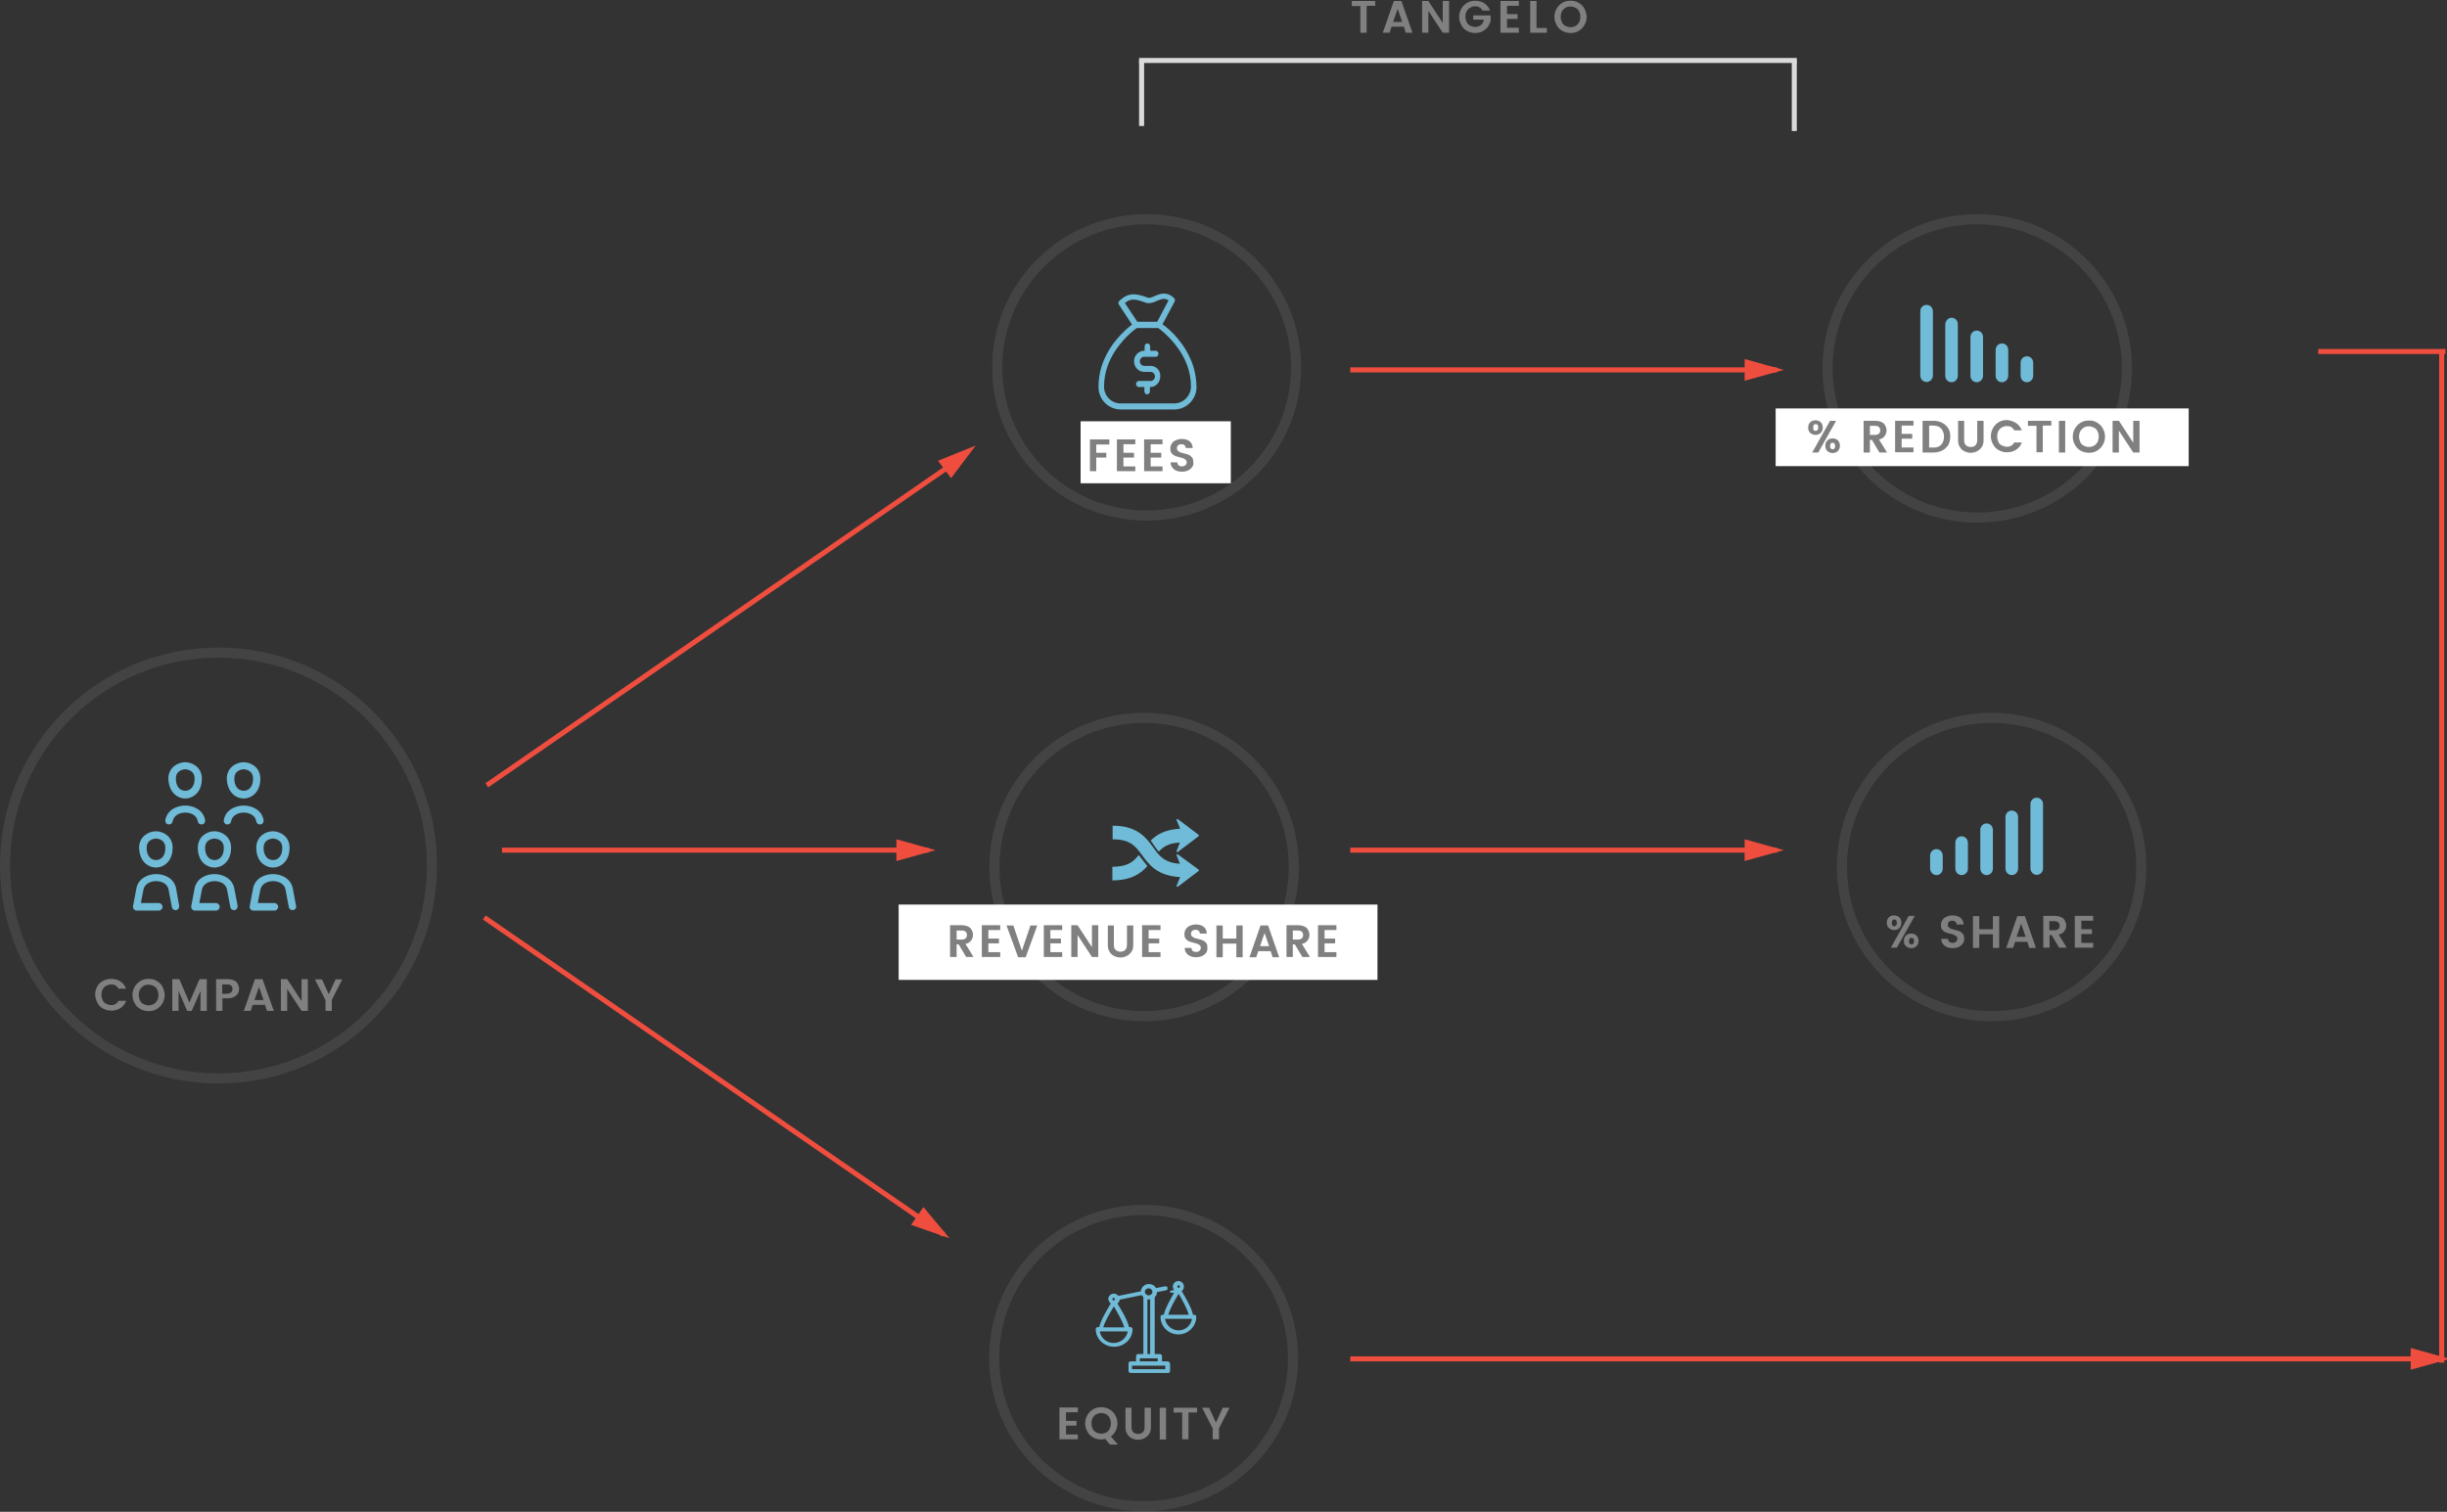 <?xml version="1.0" encoding="utf-8"?>
<!-- Generator: Adobe Illustrator 18.0.0, SVG Export Plug-In . SVG Version: 6.00 Build 0)  -->
<!DOCTYPE svg PUBLIC "-//W3C//DTD SVG 1.1//EN" "http://www.w3.org/Graphics/SVG/1.1/DTD/svg11.dtd">
<svg version="1.1" id="图层_1" xmlns="http://www.w3.org/2000/svg" xmlns:xlink="http://www.w3.org/1999/xlink" x="0px" y="0px"
	 viewBox="0 0 971 600" enable-background="new 0 0 971 600" xml:space="preserve">
<rect x="0" y="0" width="971" height="600" fill="#333333" stroke="none"/>
<title>Group 14</title>
<desc>Created with Sketch.</desc>
<g id="Desktop">
	<g id="_x30_3.01.model" transform="translate(-474, -2464)">
		<g id="Group-14" transform="translate(476, 2464)">
			<path id="Line-5" fill="none" stroke="#DADADA" stroke-width="2" stroke-linecap="square" d="M451,49V25.2"/>
			<path id="Line-5_1_" fill="none" stroke="#DADADA" stroke-width="2" stroke-linecap="square" d="M710,51V25.2"/>
			<path id="Line" fill="#EF4E3F" stroke="#EF4E3F" stroke-width="2" stroke-linecap="square" d="M198.2,337.4h167.3"/>
			<path id="Line-decoration-1" fill="#EF4E3F" stroke="#EF4E3F" stroke-width="2" stroke-linecap="square" d="M365.5,337.4l-10.8-3
				v6L365.5,337.4z"/>
			<path id="Line_1_" fill="#EF4E3F" stroke="#EF4E3F" stroke-width="2" stroke-linecap="square" d="M534.8,337.4h167.3"/>
			<path id="Line-decoration-1_1_" fill="#EF4E3F" stroke="#EF4E3F" stroke-width="2" stroke-linecap="square" d="M702.1,337.4
				l-10.8-3v6L702.1,337.4z"/>
			<path id="Line_2_" fill="#EF4E3F" stroke="#EF4E3F" stroke-width="2" stroke-linecap="square" d="M534.8,146.8h167.3"/>
			<path id="Line-decoration-1_2_" fill="#EF4E3F" stroke="#EF4E3F" stroke-width="2" stroke-linecap="square" d="M702.1,146.8
				l-10.8-3v6L702.1,146.8z"/>
			
				<ellipse id="Oval" opacity="0.169" fill="none" stroke="#979797" stroke-width="4" enable-background="new    " cx="84.7" cy="343.5" rx="84.7" ry="84.5"/>
			<g id="Group-4" transform="translate(24.862, 382.198)">
				<path id="COMPANY" fill="#808080" d="M20.9,7.3C22,8,22.7,9,23.2,10.2h-3c-0.6-1.1-1.5-1.7-2.9-1.7c-0.8,0-1.4,0.2-2,0.5
					c-0.6,0.3-1,0.8-1.4,1.4c-0.3,0.6-0.5,1.3-0.5,2.2s0.2,1.5,0.5,2.2s0.8,1.1,1.4,1.4c0.6,0.3,1.3,0.5,2,0.5
					c1.3,0,2.3-0.6,2.9-1.7h3c-0.5,1.3-1.2,2.2-2.3,2.9c-1.1,0.7-2.3,1-3.6,1c-1.2,0-2.3-0.3-3.2-0.8c-1-0.5-1.8-1.3-2.3-2.3
					s-0.9-2.1-0.9-3.3c0-1.2,0.3-2.3,0.9-3.3S13,7.6,14,7.1s2.1-0.8,3.2-0.8C18.6,6.3,19.8,6.6,20.9,7.3z M35.3,7.1
					c1,0.6,1.8,1.3,2.3,2.3s0.9,2.1,0.9,3.3c0,1.2-0.3,2.3-0.9,3.3s-1.3,1.7-2.3,2.3c-1,0.6-2.1,0.8-3.2,0.8c-1.2,0-2.3-0.3-3.2-0.8
					c-1-0.6-1.8-1.3-2.3-2.3c-0.6-1-0.9-2.1-0.9-3.3c0-1.2,0.3-2.3,0.9-3.3c0.6-1,1.3-1.7,2.3-2.3s2.1-0.8,3.2-0.8
					C33.3,6.3,34.4,6.5,35.3,7.1z M30.1,9.1c-0.6,0.3-1,0.8-1.4,1.4c-0.3,0.6-0.5,1.3-0.5,2.2s0.2,1.5,0.5,2.2s0.8,1.1,1.4,1.4
					c0.6,0.3,1.3,0.5,2,0.5c0.8,0,1.4-0.2,2-0.5c0.6-0.3,1-0.8,1.4-1.4s0.5-1.3,0.5-2.2s-0.2-1.6-0.5-2.2c-0.3-0.6-0.8-1.1-1.4-1.4
					c-0.6-0.3-1.2-0.5-2-0.5C31.3,8.6,30.7,8.7,30.1,9.1z M55.2,6.4V19h-2.5v-7.9L49.2,19h-1.8L44,11.1V19h-2.5V6.4h2.8l4,9.3l4-9.3
					H55.2z M61.4,14v5h-2.5V6.4h4.6c1,0,1.8,0.2,2.5,0.5c0.7,0.3,1.2,0.8,1.5,1.4c0.3,0.6,0.5,1.2,0.5,1.9c0,0.6-0.1,1.2-0.4,1.8
					c-0.3,0.6-0.8,1-1.5,1.4S64.6,14,63.5,14H61.4z M64.9,11.6c0.3-0.3,0.5-0.8,0.5-1.3c0-0.6-0.2-1-0.5-1.3
					c-0.3-0.3-0.8-0.5-1.5-0.5h-2.1v3.7h2.1C64.1,12.1,64.6,11.9,64.9,11.6z M78.3,16.6h-4.9L72.6,19h-2.7l4.4-12.6h3L81.8,19h-2.7
					L78.3,16.6z M77.7,14.7l-1.8-5.2l-1.8,5.2H77.7z M95.3,19h-2.5l-5.7-8.7V19h-2.5V6.4h2.5l5.7,8.7V6.4h2.5V19z M109,6.4l-4.2,8.2
					V19h-2.5v-4.3l-4.2-8.2h2.8l2.7,5.9l2.7-5.9H109z"/>
			</g>
			
				<ellipse id="Oval_1_" opacity="0.169" fill="none" stroke="#979797" stroke-width="4" enable-background="new    " cx="782.6" cy="146.2" rx="59.4" ry="59.2"/>
			<rect id="Rectangle-3" x="702.6" y="162.1" fill="#FFFFFF" width="163.9" height="22.9"/>
			<path id="_x25_-REDUCTION" fill="#808080" d="M720.5,167.6c0.5,0.5,0.8,1.2,0.8,2.1c0,0.9-0.3,1.6-0.8,2.1
				c-0.5,0.5-1.2,0.8-2.1,0.8c-0.8,0-1.5-0.3-2.1-0.8c-0.5-0.5-0.8-1.2-0.8-2.1c0-0.9,0.3-1.6,0.8-2.1c0.5-0.5,1.2-0.8,2.1-0.8
				C719.3,166.8,720,167.1,720.5,167.6z M726.6,167l-7.1,12.6h-2.4l7.1-12.6H726.6z M717.7,170.7c0.2,0.2,0.4,0.3,0.7,0.3
				c0.3,0,0.6-0.1,0.8-0.3s0.3-0.6,0.3-1c0-0.9-0.3-1.4-1-1.4c-0.3,0-0.6,0.1-0.7,0.3c-0.2,0.2-0.3,0.6-0.3,1
				S717.5,170.5,717.7,170.7z M727.3,174.8c0.5,0.5,0.8,1.2,0.8,2.1c0,0.9-0.3,1.6-0.8,2.1c-0.5,0.5-1.2,0.8-2.1,0.8
				c-0.8,0-1.5-0.3-2.1-0.8c-0.5-0.5-0.8-1.2-0.8-2.1c0-0.9,0.3-1.6,0.8-2.1c0.5-0.5,1.2-0.8,2.1-0.8
				C726.1,174,726.7,174.2,727.3,174.8z M725.2,178.3c0.3,0,0.6-0.1,0.7-0.3c0.2-0.2,0.3-0.6,0.3-1c0-0.5-0.1-0.8-0.3-1
				s-0.4-0.3-0.7-0.3c-0.3,0-0.6,0.1-0.7,0.3s-0.3,0.6-0.3,1C724.2,177.8,724.5,178.3,725.2,178.3z M743.8,179.6l-3-5H740v5h-2.5
				V167h4.6c1,0,1.8,0.2,2.5,0.5c0.7,0.3,1.2,0.8,1.5,1.4c0.3,0.6,0.5,1.2,0.5,1.9c0,0.8-0.2,1.5-0.7,2.2s-1.2,1.2-2.3,1.4l3.2,5.2
				H743.8z M740,172.6h2.1c0.6,0,1.1-0.2,1.5-0.5c0.3-0.3,0.5-0.8,0.5-1.3c0-0.6-0.2-1-0.5-1.3c-0.3-0.3-0.8-0.5-1.5-0.5H740V172.6z
				 M752.6,168.9v3.3h4.2v1.9h-4.2v3.5h4.7v1.9h-7.3V167h7.3v1.9H752.6z M771.1,176.6c-0.6,0.9-1.4,1.7-2.4,2.2
				c-1,0.5-2.2,0.8-3.5,0.8h-4.3V167h4.3c1.3,0,2.5,0.3,3.5,0.8c1,0.5,1.8,1.3,2.4,2.2c0.6,0.9,0.8,2.1,0.8,3.3
				S771.6,175.7,771.1,176.6z M768.3,176.5c0.7-0.8,1.1-1.8,1.1-3.2c0-1.3-0.4-2.4-1.1-3.2s-1.8-1.2-3.1-1.2h-1.7v8.7h1.7
				C766.5,177.7,767.5,177.3,768.3,176.5z M777.4,167v7.7c0,0.9,0.2,1.5,0.7,2c0.4,0.4,1.1,0.7,1.9,0.7s1.4-0.2,1.9-0.7
				c0.4-0.4,0.7-1.1,0.7-2V167h2.5v7.7c0,1.1-0.2,2-0.7,2.7s-1.1,1.3-1.9,1.7c-0.8,0.4-1.6,0.6-2.5,0.6c-0.9,0-1.7-0.2-2.5-0.6
				c-0.8-0.4-1.4-0.9-1.8-1.7c-0.5-0.7-0.7-1.6-0.7-2.7V167H777.4z M798,167.9c1.1,0.7,1.8,1.7,2.3,2.9h-3c-0.6-1.1-1.5-1.7-2.9-1.7
				c-0.8,0-1.4,0.2-2,0.5c-0.6,0.3-1,0.8-1.4,1.4c-0.3,0.6-0.5,1.3-0.5,2.2c0,0.8,0.2,1.5,0.5,2.2s0.8,1.1,1.4,1.4
				c0.6,0.3,1.3,0.5,2,0.5c1.3,0,2.3-0.6,2.9-1.7h3c-0.5,1.3-1.2,2.2-2.3,2.9s-2.3,1-3.6,1c-1.2,0-2.3-0.3-3.2-0.8
				c-1-0.5-1.8-1.3-2.3-2.3c-0.6-1-0.9-2.1-0.9-3.3c0-1.2,0.3-2.3,0.9-3.3c0.6-1,1.3-1.7,2.3-2.3c1-0.6,2.1-0.8,3.2-0.8
				C795.7,166.8,796.9,167.2,798,167.9z M812,167v1.9h-3.4v10.6h-2.5V169h-3.4V167H812z M817.5,167v12.6h-2.5V167H817.5z
				 M830.1,167.7c1,0.6,1.8,1.3,2.3,2.3c0.6,1,0.9,2.1,0.9,3.3c0,1.2-0.3,2.3-0.9,3.3c-0.6,1-1.3,1.7-2.3,2.3s-2.1,0.8-3.2,0.8
				s-2.3-0.3-3.2-0.8s-1.8-1.3-2.3-2.3c-0.6-1-0.9-2.1-0.9-3.3c0-1.2,0.3-2.3,0.9-3.3c0.6-1,1.3-1.7,2.3-2.3s2.1-0.8,3.2-0.8
				C828.1,166.8,829.1,167.1,830.1,167.7z M824.9,169.7c-0.6,0.3-1,0.8-1.4,1.4c-0.3,0.6-0.5,1.3-0.5,2.2c0,0.8,0.2,1.5,0.5,2.2
				c0.3,0.6,0.8,1.1,1.4,1.4c0.6,0.3,1.3,0.5,2,0.5s1.4-0.2,2-0.5c0.6-0.3,1-0.8,1.4-1.4c0.3-0.6,0.5-1.3,0.5-2.2s-0.2-1.6-0.5-2.2
				c-0.3-0.6-0.8-1.1-1.4-1.4c-0.6-0.3-1.2-0.5-2-0.5S825.5,169.3,824.9,169.7z M847,179.6h-2.5l-5.7-8.7v8.7h-2.5V167h2.5l5.7,8.7
				V167h2.5V179.6z"/>
			
				<ellipse id="Oval_2_" opacity="0.169" fill="none" stroke="#979797" stroke-width="4" enable-background="new    " cx="788.3" cy="344.1" rx="59.4" ry="59.2"/>
			<path id="_x25_-SHARE" fill="#808080" d="M751.7,364.1c0.5,0.5,0.8,1.2,0.8,2.1c0,0.9-0.3,1.6-0.8,2.1c-0.5,0.5-1.2,0.8-2.1,0.8
				c-0.8,0-1.5-0.3-2.1-0.8c-0.5-0.5-0.8-1.2-0.8-2.1c0-0.9,0.3-1.6,0.8-2.1s1.2-0.8,2.1-0.8C750.5,363.4,751.2,363.6,751.7,364.1z
				 M757.8,363.5l-7.1,12.6h-2.4l7.1-12.6H757.8z M748.9,367.3c0.2,0.2,0.4,0.3,0.7,0.3c0.3,0,0.6-0.1,0.8-0.3
				c0.2-0.2,0.3-0.6,0.3-1c0-0.9-0.3-1.4-1-1.4c-0.3,0-0.6,0.1-0.7,0.3c-0.2,0.2-0.3,0.6-0.3,1C748.7,366.7,748.8,367.1,748.9,367.3
				z M758.5,371.3c0.5,0.5,0.8,1.2,0.8,2.1c0,0.9-0.3,1.6-0.8,2.1s-1.2,0.8-2.1,0.8s-1.5-0.3-2.1-0.8s-0.8-1.2-0.8-2.1
				c0-0.9,0.3-1.6,0.8-2.1c0.5-0.5,1.2-0.8,2.1-0.8C757.3,370.5,758,370.8,758.5,371.3z M756.5,374.8c0.3,0,0.6-0.1,0.7-0.3
				c0.2-0.2,0.3-0.6,0.3-1c0-0.5-0.1-0.8-0.3-1c-0.2-0.2-0.4-0.3-0.7-0.3c-0.3,0-0.6,0.1-0.7,0.3s-0.3,0.6-0.3,1
				C755.4,374.3,755.8,374.8,756.5,374.8z M776.9,374.4c-0.4,0.6-0.9,1-1.6,1.4c-0.7,0.3-1.5,0.5-2.4,0.5c-1.4,0-2.5-0.3-3.3-1
				c-0.8-0.6-1.3-1.5-1.3-2.7h2.7c0,0.5,0.2,1,0.5,1.2s0.8,0.4,1.3,0.4c0.6,0,1-0.1,1.4-0.5c0.3-0.3,0.5-0.7,0.5-1.2
				c0-0.4-0.1-0.7-0.4-0.9s-0.5-0.4-0.9-0.6c-0.3-0.1-0.8-0.3-1.4-0.4c-0.8-0.2-1.5-0.4-2-0.6c-0.5-0.2-0.9-0.6-1.3-1
				c-0.4-0.5-0.5-1.1-0.5-1.9c0-0.8,0.2-1.4,0.6-2s0.9-1,1.6-1.3c0.7-0.3,1.4-0.5,2.3-0.5c1.3,0,2.4,0.3,3.2,0.9
				c0.8,0.6,1.2,1.5,1.3,2.7h-2.8c0-0.5-0.2-0.9-0.5-1.1s-0.7-0.4-1.2-0.4c-0.5,0-0.9,0.1-1.3,0.4c-0.3,0.3-0.5,0.7-0.5,1.2
				c0,0.4,0.1,0.7,0.4,1s0.5,0.4,0.9,0.6c0.3,0.1,0.8,0.3,1.4,0.4c0.8,0.2,1.5,0.4,2,0.6c0.5,0.2,0.9,0.6,1.3,1
				c0.4,0.5,0.5,1.1,0.5,1.9C777.5,373.2,777.3,373.8,776.9,374.4z M791.3,363.6v12.6h-2.5v-5.4h-5.4v5.4h-2.5v-12.6h2.5v5.2h5.4
				v-5.2H791.3z M802.5,373.8h-4.9l-0.8,2.4h-2.7l4.4-12.6h3l4.4,12.6h-2.7L802.5,373.8z M801.8,371.8l-1.8-5.2l-1.8,5.2H801.8z
				 M815.1,376.1l-3-5h-0.8v5h-2.5v-12.6h4.6c1,0,1.8,0.2,2.5,0.5c0.7,0.3,1.2,0.8,1.5,1.4c0.3,0.6,0.5,1.2,0.5,1.9
				c0,0.8-0.2,1.5-0.7,2.2c-0.5,0.7-1.2,1.2-2.3,1.4l3.2,5.2H815.1z M811.2,369.2h2.1c0.6,0,1.1-0.2,1.5-0.5
				c0.3-0.3,0.5-0.8,0.5-1.3c0-0.6-0.2-1-0.5-1.3c-0.3-0.3-0.8-0.5-1.5-0.5h-2.1V369.2z M823.9,365.5v3.3h4.2v1.9h-4.2v3.5h4.7v1.9
				h-7.3v-12.6h7.3v1.9H823.9z"/>
			
				<ellipse id="Oval_3_" opacity="0.169" fill="none" stroke="#979797" stroke-width="4" enable-background="new    " cx="452" cy="344.1" rx="59.4" ry="59.2"/>
			<rect id="Rectangle-3_1_" x="354.6" y="359" fill="#FFFFFF" width="190" height="29.9"/>
			<path id="REVENUE-SHARE" fill="#808080" d="M381.4,379.8l-3-5h-0.8v5H375v-12.6h4.6c1,0,1.8,0.2,2.5,0.5c0.7,0.3,1.2,0.8,1.5,1.4
				c0.3,0.6,0.5,1.2,0.5,1.9c0,0.8-0.2,1.5-0.7,2.2c-0.5,0.7-1.2,1.2-2.3,1.4l3.2,5.2H381.4z M377.6,372.9h2.1
				c0.6,0,1.1-0.2,1.5-0.5c0.3-0.3,0.5-0.8,0.5-1.3c0-0.6-0.2-1-0.5-1.3c-0.3-0.3-0.8-0.5-1.5-0.5h-2.1V372.9z M390.2,369.2v3.3h4.2
				v1.9h-4.2v3.5h4.7v1.9h-7.3v-12.6h7.3v1.9H390.2z M400.1,367.3l3.4,10l3.4-10h2.7l-4.6,12.6H402l-4.6-12.6H400.1z M414.8,369.2
				v3.3h4.2v1.9h-4.2v3.5h4.7v1.9h-7.3v-12.6h7.3v1.9H414.8z M433.8,379.8h-2.5l-5.7-8.7v8.7h-2.5v-12.6h2.5l5.7,8.7v-8.7h2.5V379.8
				z M440,367.3v7.7c0,0.9,0.2,1.5,0.7,2c0.4,0.4,1.1,0.7,1.9,0.7s1.4-0.2,1.9-0.7c0.4-0.4,0.7-1.1,0.7-2v-7.7h2.5v7.7
				c0,1.1-0.2,2-0.7,2.7c-0.5,0.7-1.1,1.3-1.9,1.7c-0.8,0.4-1.6,0.6-2.5,0.6c-0.9,0-1.7-0.2-2.5-0.6c-0.8-0.4-1.4-0.9-1.8-1.7
				c-0.5-0.7-0.7-1.6-0.7-2.7v-7.7H440z M453.8,369.2v3.3h4.2v1.9h-4.2v3.5h4.7v1.9h-7.3v-12.6h7.3v1.9H453.8z M476.7,378
				c-0.4,0.6-0.9,1-1.6,1.4c-0.7,0.3-1.5,0.5-2.4,0.5c-1.4,0-2.5-0.3-3.3-1s-1.3-1.5-1.3-2.7h2.7c0,0.5,0.2,1,0.5,1.2
				c0.3,0.3,0.8,0.4,1.3,0.4c0.6,0,1-0.1,1.4-0.5c0.3-0.3,0.5-0.7,0.5-1.2c0-0.4-0.1-0.7-0.4-0.9c-0.2-0.2-0.5-0.4-0.9-0.6
				c-0.3-0.1-0.8-0.3-1.4-0.4c-0.8-0.2-1.5-0.4-2-0.6s-0.9-0.6-1.3-1c-0.4-0.5-0.5-1.1-0.5-1.9c0-0.8,0.2-1.4,0.6-2
				c0.4-0.6,0.9-1,1.6-1.3s1.4-0.5,2.3-0.5c1.3,0,2.4,0.3,3.1,0.9c0.8,0.6,1.2,1.5,1.3,2.7h-2.8c0-0.5-0.2-0.9-0.5-1.1
				c-0.3-0.3-0.7-0.4-1.2-0.4c-0.5,0-0.9,0.1-1.3,0.4c-0.3,0.3-0.5,0.7-0.5,1.2c0,0.4,0.1,0.7,0.4,1s0.5,0.4,0.9,0.6
				c0.3,0.1,0.8,0.3,1.4,0.4c0.8,0.2,1.5,0.4,2,0.6s0.9,0.6,1.3,1s0.5,1.1,0.5,1.9C477.2,376.8,477,377.5,476.7,378z M491.1,367.3
				v12.6h-2.5v-5.4h-5.4v5.4h-2.5v-12.6h2.5v5.2h5.4v-5.2H491.1z M502.2,377.5h-4.9l-0.8,2.4h-2.7l4.4-12.6h3l4.4,12.6H503
				L502.2,377.5z M501.6,375.5l-1.8-5.2l-1.8,5.2H501.6z M514.8,379.8l-3-5H511v5h-2.5v-12.6h4.6c1,0,1.8,0.2,2.5,0.5
				c0.7,0.3,1.2,0.8,1.5,1.4c0.3,0.6,0.5,1.2,0.5,1.9c0,0.8-0.2,1.5-0.7,2.2c-0.5,0.7-1.2,1.2-2.3,1.4l3.2,5.2H514.8z M511,372.9
				h2.1c0.6,0,1.1-0.2,1.5-0.5c0.3-0.3,0.5-0.8,0.5-1.3c0-0.6-0.2-1-0.5-1.3c-0.3-0.3-0.8-0.5-1.5-0.5H511V372.9z M523.6,369.2v3.3
				h4.2v1.9h-4.2v3.5h4.7v1.9h-7.3v-12.6h7.3v1.9H523.6z"/>
			<path id="Line-3" fill="#EF4E3F" stroke="#EF4E3F" stroke-width="2" stroke-linecap="square" d="M192,311.1l180.7-124.7"/>
			<path id="Line-3-decoration-1" fill="#EF4E3F" stroke="#EF4E3F" stroke-width="2" stroke-linecap="square" d="M382.2,179.1
				l-10.4,4.2l3.6,4.8L382.2,179.1z"/>
			<path id="Line_3_" fill="#EF4E3F" stroke="#EF4E3F" stroke-width="2" stroke-linecap="square" d="M966.4,539.3H534.8"/>
			<path id="Line-decoration-1_3_" fill="#EF4E3F" stroke="#EF4E3F" stroke-width="2" stroke-linecap="square" d="M966.4,539.3
				l-10.8-3v6L966.4,539.3z"/>
			<path id="Line-2" fill="none" stroke="#EF4E3F" stroke-width="2" stroke-linecap="square" d="M966.9,539.8V140.1"/>
			<path id="Line-4" fill="none" stroke="#EF4E3F" stroke-width="2" stroke-linecap="square" d="M967.4,139.5h-48.5"/>
			<path id="Line-3_1_" fill="#EF4E3F" stroke="#EF4E3F" stroke-width="2" stroke-linecap="square" d="M191,364.7l180.7,124.7"/>
			<path id="Line-3-decoration-1_1_" fill="#EF4E3F" stroke="#EF4E3F" stroke-width="2" stroke-linecap="square" d="M371.7,489.3
				l-7.2-8.6l-3.4,4.9L371.7,489.3z"/>
			<path id="Shape" fill="#70BBD7" d="M76.5,336.1c-0.1,3.3,1.1,6,3.4,7.3c1,0.6,2.1,0.9,3.2,0.9c1.1,0,2.2-0.3,3.2-0.9
				c2.3-1.4,3.5-4,3.4-7.3c-0.2-4.1-3.5-6.1-6.6-6.2c0,0-0.1,0-0.1,0C80,330,76.7,332,76.5,336.1z M79.4,336.2
				c0.1-2.4,2-3.3,3.7-3.4c1.7,0.1,3.6,1,3.7,3.4c0.1,2.2-0.6,3.9-2,4.7c-1,0.6-2.3,0.6-3.4,0C80.1,340.1,79.3,338.4,79.4,336.2z
				 M99.7,336.1c-0.1,3.3,1.1,6,3.4,7.3c1,0.6,2.1,0.9,3.2,0.9c1.1,0,2.2-0.3,3.2-0.9c2.3-1.4,3.5-4,3.4-7.3
				c-0.2-4.1-3.5-6.1-6.6-6.2c0,0-0.1,0-0.1,0C103.2,330,99.9,332,99.7,336.1z M102.6,336.2c0.1-2.4,2-3.3,3.7-3.4
				c1.7,0.1,3.6,1,3.7,3.4c0.1,2.2-0.6,3.9-2,4.7c-1,0.6-2.3,0.6-3.4,0C103.3,340.1,102.5,338.4,102.6,336.2z M91.5,316
				c1,0.6,2.1,0.9,3.2,0.9c1.1,0,2.2-0.3,3.2-0.9c2.3-1.4,3.5-4,3.4-7.3c-0.2-4.1-3.5-6.1-6.6-6.2c0,0-0.1,0-0.1,0
				c-3,0.1-6.4,2.1-6.6,6.2C88,311.9,89.2,314.6,91.5,316z M91,308.7c0.1-2.4,2-3.3,3.7-3.4c1.7,0.1,3.6,1,3.7,3.4
				c0.1,2.2-0.6,3.9-2,4.7c-1,0.6-2.3,0.6-3.4,0C91.7,312.7,90.9,310.9,91,308.7z M56.7,343.4c1,0.6,2.1,0.9,3.2,0.9
				c1.1,0,2.2-0.3,3.2-0.9c2.3-1.4,3.5-4,3.4-7.3c-0.2-4.1-3.5-6.1-6.6-6.2c0,0-0.1,0-0.1,0c-3,0.1-6.4,2.1-6.6,6.2
				C53.2,339.4,54.4,342.1,56.7,343.4z M56.2,336.2c0.1-2.4,2-3.3,3.7-3.4c1.7,0.1,3.6,1,3.7,3.4c0.1,2.2-0.6,3.9-2,4.7
				c-1,0.6-2.3,0.6-3.4,0C56.9,340.1,56.1,338.4,56.2,336.2z M92.3,359.5c0.1,0.8-0.4,1.6-1.2,1.7c-0.1,0-0.2,0-0.3,0
				c-0.7,0-1.3-0.5-1.4-1.2l-1.3-6.9c-0.4-2.4-2.8-3.4-5-3.4s-4.6,1.1-5,3.5l-1,5.2h6.6c0.8,0,1.5,0.7,1.5,1.5s-0.7,1.5-1.5,1.5
				h-8.4c-0.4,0-0.8-0.2-1.1-0.6c-0.3-0.3-0.4-0.8-0.3-1.2l1.3-6.9c0.7-4,4.5-5.8,7.9-5.8s7.2,1.8,7.9,5.8L92.3,359.5z M94.7,322.5
				c-2.2,0-4.6,1.1-5,3.5c-0.1,0.8-0.9,1.3-1.7,1.2c-0.8-0.1-1.3-0.9-1.2-1.7c0.7-4,4.5-5.8,7.9-5.8c3.4,0,7.2,1.8,7.9,5.8
				c0.1,0.8-0.4,1.6-1.2,1.7c-0.1,0-0.2,0-0.3,0c-0.7,0-1.3-0.5-1.4-1.2C99.3,323.5,96.9,322.5,94.7,322.5z M114.3,361.2
				c-0.1,0-0.2,0-0.3,0c-0.7,0-1.3-0.5-1.4-1.2l-1.3-6.9c-0.4-2.4-2.8-3.4-5-3.4c-2.2,0-4.6,1.1-5,3.5l-1,5.2h6.6
				c0.8,0,1.5,0.7,1.5,1.5s-0.7,1.5-1.5,1.5h-8.4c-0.4,0-0.8-0.2-1.1-0.6c-0.3-0.3-0.4-0.8-0.3-1.2l1.3-6.9c0.7-4,4.5-5.8,7.9-5.8
				c3.4,0,7.2,1.8,7.9,5.8l1.3,6.9C115.7,360.3,115.1,361.1,114.3,361.2z M68.3,316c1,0.6,2.1,0.9,3.2,0.9c1.1,0,2.2-0.3,3.2-0.9
				c2.3-1.4,3.5-4,3.4-7.3c-0.2-4.1-3.5-6.1-6.6-6.2c0,0-0.1,0-0.1,0c-3,0.1-6.4,2.1-6.6,6.2C64.8,311.9,66,314.6,68.3,316z
				 M67.8,308.7c0.1-2.4,2-3.3,3.7-3.4c1.7,0.1,3.6,1,3.7,3.4c0.1,2.2-0.6,3.9-2,4.7c-1,0.6-2.3,0.6-3.4,0
				C68.5,312.7,67.7,310.9,67.8,308.7z M69.1,359.5c0.1,0.8-0.4,1.6-1.2,1.7c-0.1,0-0.2,0-0.3,0c-0.7,0-1.3-0.5-1.4-1.2l-1.3-6.9
				c-0.4-2.4-2.8-3.4-5-3.4c-2.2,0-4.6,1.1-5,3.5l-1,5.2h7.1c0.8,0,1.5,0.7,1.5,1.5s-0.7,1.5-1.5,1.5h-8.8c-0.4,0-0.8-0.2-1.1-0.6
				c-0.3-0.3-0.4-0.8-0.3-1.2l1.3-6.9c0.7-4,4.5-5.8,7.9-5.8c3.4,0,7.2,1.8,7.9,5.8L69.1,359.5z M71.5,322.5c-2.2,0-4.6,1.1-5,3.5
				c-0.1,0.8-0.9,1.3-1.7,1.2c-0.8-0.1-1.3-0.9-1.2-1.7c0.7-4,4.5-5.8,7.9-5.8s7.2,1.8,7.9,5.8c0.1,0.8-0.4,1.6-1.2,1.7
				c-0.1,0-0.2,0-0.3,0c-0.7,0-1.3-0.5-1.4-1.2C76.1,323.5,73.7,322.5,71.5,322.5z"/>
			
				<ellipse id="Oval_4_" opacity="0.169" fill="none" stroke="#979797" stroke-width="4" enable-background="new    " cx="451.8" cy="539" rx="59.3" ry="58.8"/>
			<path id="EQUITY" fill="#808080" d="M421,560.6v3.3h4.2v1.9H421v3.5h4.7v1.9h-7.3v-12.6h7.3v1.9H421z M438.5,573.4l-1.9-2.3
				c-0.6,0.1-1.1,0.2-1.6,0.2c-1.2,0-2.3-0.3-3.2-0.8s-1.8-1.3-2.3-2.3c-0.6-1-0.9-2.1-0.9-3.3c0-1.2,0.3-2.3,0.9-3.3
				c0.6-1,1.3-1.7,2.3-2.3s2.1-0.8,3.2-0.8c1.2,0,2.3,0.3,3.2,0.8c1,0.6,1.8,1.3,2.3,2.3c0.6,1,0.9,2.1,0.9,3.3c0,1.1-0.2,2.1-0.7,3
				s-1.1,1.7-1.9,2.2l2.8,3.2H438.5z M431.6,567.1c0.3,0.6,0.8,1.1,1.4,1.4c0.6,0.3,1.3,0.5,2,0.5s1.4-0.2,2-0.5
				c0.6-0.3,1-0.8,1.3-1.4c0.3-0.6,0.5-1.3,0.5-2.2s-0.2-1.6-0.5-2.2c-0.3-0.6-0.8-1.1-1.3-1.4c-0.6-0.3-1.2-0.5-2-0.5
				s-1.4,0.2-2,0.5s-1,0.8-1.4,1.4c-0.3,0.6-0.5,1.3-0.5,2.2C431.1,565.7,431.3,566.5,431.6,567.1z M447,558.7v7.7
				c0,0.9,0.2,1.5,0.7,2c0.4,0.4,1.1,0.7,1.9,0.7c0.8,0,1.4-0.2,1.9-0.7c0.4-0.4,0.7-1.1,0.7-2v-7.7h2.5v7.7c0,1.1-0.2,2-0.7,2.7
				s-1.1,1.3-1.9,1.7c-0.8,0.4-1.6,0.6-2.5,0.6c-0.9,0-1.7-0.2-2.5-0.6c-0.8-0.4-1.4-0.9-1.8-1.7c-0.5-0.7-0.7-1.6-0.7-2.7v-7.7H447
				z M460.7,558.7v12.6h-2.5v-12.6H460.7z M473,558.7v1.9h-3.4v10.6h-2.5v-10.6h-3.4v-1.9H473z M485.9,558.7l-4.2,8.2v4.3h-2.5v-4.3
				l-4.2-8.2h2.8l2.7,5.9l2.7-5.9H485.9z"/>
			
				<ellipse id="Oval_5_" opacity="0.169" fill="none" stroke="#979797" stroke-width="4" enable-background="new    " cx="453" cy="145.8" rx="59.3" ry="58.8"/>
			<rect id="Rectangle-3_2_" x="426.8" y="167.2" fill="#FFFFFF" width="59.6" height="24.6"/>
			<path id="FEES" fill="#808080" d="M438.2,174.5v1.9H433v3.3h4v1.9h-4v5.4h-2.5v-12.6H438.2z M443.8,176.4v3.3h4.2v1.9h-4.2v3.5
				h4.7v1.9h-7.3v-12.6h7.3v1.9H443.8z M454.6,176.4v3.3h4.2v1.9h-4.2v3.5h4.7v1.9H452v-12.6h7.3v1.9H454.6z M471.1,185.3
				c-0.4,0.6-0.9,1-1.6,1.4c-0.7,0.3-1.5,0.5-2.4,0.5c-1.4,0-2.5-0.3-3.3-1s-1.3-1.5-1.3-2.7h2.7c0,0.5,0.2,1,0.5,1.2
				c0.3,0.3,0.8,0.4,1.3,0.4c0.6,0,1-0.2,1.4-0.5s0.5-0.7,0.5-1.2c0-0.4-0.1-0.7-0.4-0.9c-0.2-0.2-0.5-0.4-0.9-0.6
				c-0.3-0.1-0.8-0.3-1.4-0.4c-0.8-0.2-1.5-0.4-2-0.6c-0.5-0.2-0.9-0.6-1.3-1c-0.4-0.5-0.5-1.1-0.5-1.9c0-0.8,0.2-1.4,0.6-2
				s0.9-1,1.6-1.3c0.7-0.3,1.4-0.5,2.3-0.5c1.3,0,2.4,0.3,3.1,0.9c0.8,0.6,1.2,1.5,1.3,2.7h-2.8c0-0.5-0.2-0.9-0.5-1.1
				c-0.3-0.3-0.7-0.4-1.2-0.4c-0.5,0-0.9,0.1-1.3,0.4c-0.3,0.3-0.5,0.7-0.5,1.2c0,0.4,0.1,0.7,0.4,1c0.2,0.2,0.5,0.4,0.9,0.6
				c0.3,0.1,0.8,0.3,1.4,0.4c0.8,0.2,1.5,0.4,2,0.6c0.5,0.2,0.9,0.6,1.3,1s0.5,1.1,0.5,1.9C471.7,184.1,471.5,184.7,471.1,185.3z"/>
			<path id="Shape_1_" fill="#70BBD7" d="M454.6,145.2H452c-0.9,0-1.7-0.8-1.7-1.8c0-1,0.8-1.8,1.7-1.8h4.6c0.6,0,1.1-0.5,1.1-1.2
				s-0.5-1.2-1.1-1.2h-2.2v-1.7c0-0.7-0.5-1.2-1.1-1.2s-1.1,0.5-1.1,1.2v1.7H452c-2.2,0-4,1.9-4,4.2s1.8,4.2,4,4.2h2.6
				c0.9,0,1.7,0.8,1.7,1.8s-0.8,1.8-1.7,1.8h-4.7c-0.6,0-1.1,0.5-1.1,1.2s0.5,1.2,1.1,1.2h2.2v1.7c0,0.7,0.5,1.2,1.1,1.2
				s1.1-0.5,1.1-1.2v-1.7h0.2c0,0,0,0,0,0c2.2,0,3.9-1.9,3.9-4.2C458.6,147.1,456.8,145.2,454.6,145.2z"/>
			<path id="Shape_2_" fill="#70BBD7" d="M470.5,142.7c-1.2-2.8-2.8-5.5-4.9-8c-2.5-3.1-5-5.1-6.3-6l4.8-9c0.2-0.4,0.2-1-0.2-1.4
				c-1.2-1.2-2.6-1.8-4-1.8c-1.3,0-2.6,0.5-3.7,1c-0.8,0.4-1.6,0.7-2.3,0.7c-0.2,0-0.4,0-0.5-0.1c-2.2-0.8-4-1.3-5.6-1.3
				c-2.1,0-3.9,0.9-5.7,2.7c-0.4,0.4-0.4,1-0.1,1.4l5.2,7.9c-1.3,1-3.7,3-6.2,6c-2.1,2.5-3.7,5.2-4.9,8c-1.5,3.5-2.2,7.1-2.2,10.8
				c0,4.9,3.9,8.9,8.8,8.9H464c4.8,0,8.8-4,8.8-8.9C472.7,149.8,472,146.1,470.5,142.7z M444.4,120.3c1.1-1,2.1-1.4,3.4-1.4
				c1.3,0,2.8,0.5,4.8,1.2c0.4,0.2,0.9,0.2,1.3,0.2c1.1,0,2.2-0.4,3.2-0.9c1-0.4,1.9-0.8,2.8-0.8c0.4,0,1,0.1,1.8,0.6l-4.5,8.5h-7.9
				L444.4,120.3z M464,160.1h-21.4c-3.6,0-6.5-3-6.5-6.6c0-6.1,2.2-11.9,6.6-17.2c2.7-3.4,5.5-5.5,6.4-6.1h8.5
				c0.9,0.6,3.6,2.7,6.4,6.1c4.4,5.3,6.6,11.1,6.6,17.2C470.5,157.1,467.6,160.1,464,160.1z"/>
			<path id="Shape_3_" fill="#70BBD7" d="M471.9,521.8h-0.5c-0.5-2.7-3.3-7.4-4.5-9.4c0.6-0.4,0.9-1,0.9-1.8c0-1.2-1-2.2-2.2-2.2
				c-1.2,0-2.2,1-2.2,2.2c0,0.7,0.4,1.4,0.9,1.8c-1.2,2-3.9,6.7-4.5,9.4h-0.5c-0.5,0-0.8,0.4-0.8,0.8c0,3.9,3.2,7,7.1,7
				s7.1-3.2,7.1-7C472.7,522.2,472.4,521.8,471.9,521.8z M465.7,510.1c0.3,0,0.5,0.2,0.5,0.5s-0.2,0.5-0.5,0.5
				c-0.3,0-0.5-0.2-0.5-0.5S465.4,510.1,465.7,510.1z M465.7,513.5c1.4,2.3,3.5,6.2,4,8.3h-8.1C462.1,519.8,464,516.2,465.7,513.5z
				 M465.7,528c-2.7,0-5-2-5.4-4.6H471C470.6,526,468.4,528,465.7,528z"/>
			<path id="Shape_4_" fill="#70BBD7" d="M461.3,540.3h-2.2v-2.1c0-0.4-0.4-0.8-0.8-0.8h-2.1v-22.6c0.6-0.5,0.9-1.2,0.9-2l3.6-0.7
				c0.5-0.1,0.7-0.5,0.6-1c-0.1-0.4-0.5-0.7-1-0.6l-3.6,0.7c-0.5-1-1.6-1.6-2.8-1.6c-1.7,0-3.1,1.3-3.2,2.9l-8.9,1.8
				c-0.4-0.5-1.1-0.9-1.8-0.9c-1.2,0-2.2,1-2.2,2.1c0,0.7,0.4,1.4,1,1.8c-1.2,2-4.1,6.7-4.6,9.4h-0.6c-0.5,0-0.8,0.4-0.8,0.8
				c0,3.9,3.3,7,7.3,7s7.3-3.1,7.3-7c0-0.4-0.4-0.8-0.8-0.8h-0.6c-0.5-2.7-3.4-7.4-4.6-9.4c0.5-0.3,0.9-0.9,0.9-1.5l8.8-1.8
				c0.2,0.3,0.4,0.6,0.6,0.8v22.6h-2.1c-0.5,0-0.8,0.4-0.8,0.8v2.1h-2.2c-0.5,0-0.8,0.4-0.8,0.8v3c0,0.4,0.4,0.8,0.8,0.8h14.9
				c0.5,0,0.8-0.4,0.8-0.8v-3C462.1,540.7,461.8,540.3,461.3,540.3z M439.9,515.1c0.3,0,0.5,0.2,0.5,0.5s-0.2,0.5-0.5,0.5
				s-0.5-0.2-0.5-0.5S439.6,515.1,439.9,515.1z M439.9,533c-2.8,0-5.1-2-5.5-4.6h11.1C445.1,531,442.7,533,439.9,533z M444.1,526.8
				h-8.3c0.5-2,2.5-5.6,4.2-8.3C441.4,520.8,443.6,524.7,444.1,526.8z M453.8,511.3c0.8,0,1.5,0.7,1.5,1.4c0,0.8-0.7,1.4-1.5,1.4
				c-0.8,0-1.5-0.7-1.5-1.4C452.3,511.9,453,511.3,453.8,511.3z M454.4,515.7v21.7h-1.1v-21.7c0.2,0,0.4,0,0.6,0
				S454.2,515.8,454.4,515.7z M450.3,539.1h7.1v1.2h-7.1V539.1L450.3,539.1z M460.4,543.4h-13.2v-1.4h13.2V543.4z"/>
			<path id="Shape_5_" fill="#70BBD7" d="M465.6,512.4c-0.2-0.3-0.8-0.5-1.5-0.4l-0.9,0.1c-0.7,0.1-1.1,0.4-1,0.6
				c0.1,0.3,0.7,0.4,1.3,0.4c0.1,0,0.2,0,0.3,0l0.9-0.1C465.3,513,465.8,512.7,465.6,512.4z"/>
			<path id="Shape_6_" fill="#70BBD7" d="M802.3,141.4c1.4,0,2.5,1.1,2.5,2.6v5.1c0,1.4-1.1,2.6-2.5,2.6s-2.5-1.1-2.5-2.6V144
				C799.8,142.5,800.9,141.4,802.3,141.4z M792.4,136.3c1.4,0,2.5,1.1,2.5,2.6v10.2c0,1.4-1.1,2.6-2.5,2.6c-1.4,0-2.5-1.1-2.5-2.6
				v-10.2C789.9,137.4,791,136.3,792.4,136.3z M782.4,131.2c1.4,0,2.5,1.1,2.5,2.6v15.3c0,1.4-1.1,2.6-2.5,2.6
				c-1.4,0-2.5-1.1-2.5-2.6v-15.3C779.9,132.3,781,131.2,782.4,131.2z M772.4,126.1c1.4,0,2.5,1.1,2.5,2.6v20.4
				c0,1.4-1.1,2.6-2.5,2.6c-1.4,0-2.5-1.1-2.5-2.6v-20.4C770,127.2,771.1,126.1,772.4,126.1z M762.5,121c1.4,0,2.5,1.1,2.5,2.5v25.5
				c0,1.4-1.1,2.6-2.5,2.6c-1.4,0-2.5-1.1-2.5-2.6v-25.5C760,122.1,761.1,121,762.5,121z"/>
			<path id="Shape_7_" fill="#70BBD7" d="M766.4,337c-1.4,0-2.5,1.1-2.5,2.6v5.1c0,1.4,1.1,2.6,2.5,2.6s2.5-1.1,2.5-2.6v-5.1
				C768.9,338.1,767.8,337,766.4,337z M776.4,331.9c-1.4,0-2.5,1.1-2.5,2.6v10.2c0,1.4,1.1,2.6,2.5,2.6c1.4,0,2.5-1.1,2.5-2.6v-10.2
				C778.9,333,777.7,331.9,776.4,331.9z M786.3,326.8c-1.4,0-2.5,1.1-2.5,2.6v15.3c0,1.4,1.1,2.6,2.5,2.6c1.4,0,2.5-1.1,2.5-2.6
				v-15.3C788.8,327.9,787.7,326.8,786.3,326.8z M796.3,321.7c-1.4,0-2.5,1.1-2.5,2.6v20.4c0,1.4,1.1,2.6,2.5,2.6
				c1.4,0,2.5-1.1,2.5-2.6v-20.4C798.8,322.8,797.7,321.7,796.3,321.7z M806.2,316.6c-1.4,0-2.5,1.1-2.5,2.5v25.5
				c0,1.4,1.1,2.6,2.5,2.6c1.4,0,2.5-1.1,2.5-2.6v-25.5C808.7,317.7,807.6,316.6,806.2,316.6z"/>
			<path id="Shape_8_" fill="#70BBD7" d="M450.4,340c0.9,1.2,1.8,2.4,2.9,3.7c-2.6,3-6.4,5.7-13.9,5.7v-5.4c5.9,0,8.3-1.9,10.4-4.6
				C450.1,339.5,450.2,339.8,450.4,340z M456.2,335.9c0.5,0.7,1,1.4,1.6,2.1c1.8-2,4.1-3.4,8.4-3.6l-1.3,3.3c-0.1,0.1,0,0.3,0.1,0.4
				c0.1,0,0.1,0.1,0.2,0.1c0.1,0,0.1,0,0.2-0.1l8.2-6.2c0.1-0.1,0.1-0.2,0.1-0.3c0-0.1,0-0.2-0.1-0.3l-8.2-6.2
				c-0.1-0.1-0.3-0.1-0.4,0c-0.1,0.1-0.2,0.2-0.1,0.4l1.4,3.4c-5.9,0.3-9.3,2.3-11.7,4.7C455.1,334.3,455.7,335.1,456.2,335.9z
				 M465.4,339.1c-0.1,0-0.1-0.1-0.2-0.1c-0.1,0-0.1,0-0.2,0.1c-0.1,0.1-0.2,0.2-0.1,0.4l1.3,3.3c-6.2-0.4-8.2-3.1-10.6-6.5
				c-2.8-3.8-6.2-8.6-16.1-8.6v5.4c7.1,0,9.1,2.8,11.7,6.3c2.7,3.7,6,8.2,15.1,8.7l-1.4,3.4c-0.1,0.1,0,0.3,0.1,0.4
				c0.1,0.1,0.3,0.1,0.4,0l8.2-6.2c0.1-0.1,0.1-0.2,0.1-0.3c0-0.1,0-0.2-0.1-0.3L465.4,339.1z"/>
			<path id="Line-6" fill="none" stroke="#DADADA" stroke-width="2" stroke-linecap="square" d="M451,24h259"/>
			<path id="TANGELO" fill="#808080" d="M543.7,0.4v1.9h-3.4V13h-2.5V2.4h-3.4V0.4H543.7z M555.1,10.6h-4.9l-0.8,2.4h-2.7l4.4-12.6
				h3l4.4,12.6h-2.7L555.1,10.6z M554.4,8.7l-1.8-5.2l-1.8,5.2H554.4z M573,13h-2.5l-5.7-8.7V13h-2.5V0.4h2.5l5.7,8.7V0.4h2.5V13z
				 M587,1.3c1.1,0.7,1.8,1.7,2.3,2.9h-3c-0.6-1.1-1.5-1.7-2.9-1.7c-0.8,0-1.4,0.2-2,0.5c-0.6,0.3-1,0.8-1.4,1.4
				c-0.3,0.6-0.5,1.3-0.5,2.2s0.2,1.5,0.5,2.2c0.3,0.6,0.8,1.1,1.4,1.4c0.6,0.3,1.3,0.5,2,0.5c0.9,0,1.7-0.3,2.3-0.8
				c0.6-0.5,1-1.2,1.1-2.1h-4.2V6.1h6.9V8c-0.1,0.9-0.5,1.7-1,2.5s-1.3,1.4-2.2,1.9c-0.9,0.5-1.9,0.7-2.9,0.7
				c-1.2,0-2.3-0.3-3.2-0.8c-1-0.5-1.8-1.3-2.3-2.3S577,7.9,577,6.7c0-1.2,0.3-2.3,0.9-3.3s1.3-1.7,2.3-2.3s2.1-0.8,3.2-0.8
				C584.7,0.3,586,0.6,587,1.3z M596,2.3v3.3h4.2v1.9H596v3.5h4.7V13h-7.3V0.4h7.3v1.9H596z M607.8,11.1h4V13h-6.6V0.4h2.5V11.1z
				 M624.4,1.1c1,0.6,1.8,1.3,2.3,2.3s0.9,2.1,0.9,3.3c0,1.2-0.3,2.3-0.9,3.3s-1.3,1.7-2.3,2.3s-2.1,0.8-3.2,0.8s-2.3-0.3-3.2-0.8
				s-1.8-1.3-2.3-2.3s-0.9-2.1-0.9-3.3c0-1.2,0.3-2.3,0.9-3.3s1.3-1.7,2.3-2.3s2.1-0.8,3.2-0.8C622.4,0.3,623.4,0.5,624.4,1.1z
				 M619.2,3.1c-0.6,0.3-1,0.8-1.4,1.4c-0.3,0.6-0.5,1.3-0.5,2.2s0.2,1.5,0.5,2.2c0.3,0.6,0.8,1.1,1.4,1.4c0.6,0.3,1.3,0.5,2,0.5
				s1.4-0.2,2-0.5c0.6-0.3,1-0.8,1.4-1.4c0.3-0.6,0.5-1.3,0.5-2.2s-0.2-1.6-0.5-2.2c-0.3-0.6-0.8-1.1-1.4-1.4
				c-0.6-0.3-1.2-0.5-2-0.5S619.7,2.7,619.2,3.1z"/>
		</g>
	</g>
</g>
</svg>
